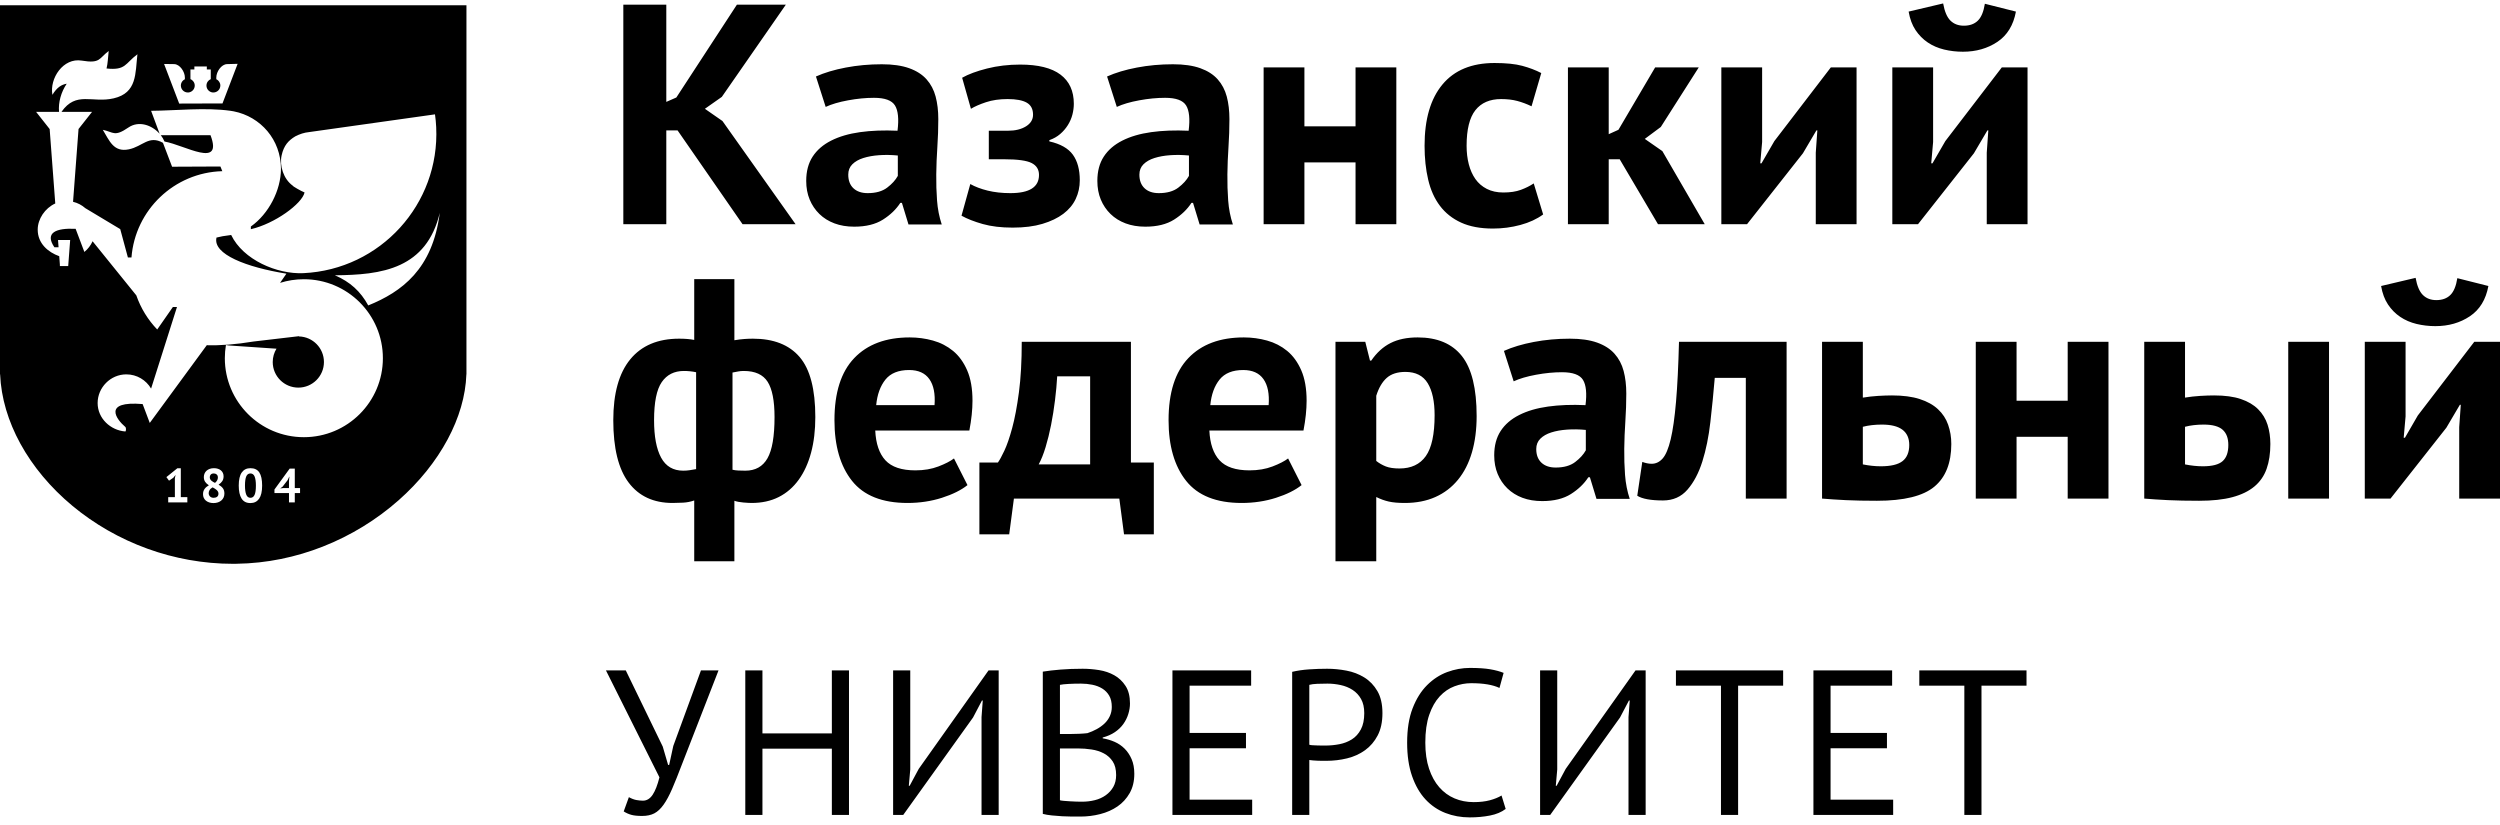 <svg width="300" height="99" viewBox="0 0 300 99" fill="none" xmlns="http://www.w3.org/2000/svg">
<path fill-rule="evenodd" clip-rule="evenodd" d="M81.311 15.651H79.956V26.9H74.799V0.563H79.956V12.227L81.161 11.7L88.427 0.563H94.299L86.62 11.625L84.587 13.055L86.695 14.522L95.467 26.9H89.104L81.311 15.651ZM0.725 0.63H55.248H55.903H55.974V0.701V1.355V44.194V44.39L55.974 44.397V44.399L55.975 44.442V44.443L55.974 44.578V44.847V44.919H55.966C55.879 47.507 55.084 50.173 53.715 52.727C52.312 55.346 50.304 57.848 47.837 60.028C45.247 62.317 42.145 64.257 38.7 65.606C35.511 66.856 32.027 67.602 28.383 67.652L27.988 67.658C24.37 67.658 20.91 67.006 17.736 65.861C14.345 64.638 11.278 62.853 8.687 60.697C6.074 58.524 3.941 55.971 2.443 53.236C0.987 50.577 0.131 47.744 0.014 44.919H0V44.847V44.259V44.194V1.355V0.701V0.63H0.071H0.725ZM20.185 59.655H20.985V57.384L21.071 56.993L20.795 57.333L20.283 57.683L19.967 57.252L21.278 56.194H21.698V59.655H22.481V60.288H20.185V59.655ZM24.363 59.304C24.363 59.17 24.38 59.05 24.414 58.945C24.449 58.84 24.498 58.744 24.561 58.658C24.624 58.572 24.699 58.493 24.785 58.425C24.872 58.356 24.965 58.292 25.064 58.235C24.877 58.116 24.729 57.979 24.621 57.824C24.514 57.669 24.46 57.476 24.46 57.246C24.46 57.097 24.488 56.957 24.544 56.826C24.599 56.696 24.68 56.583 24.785 56.487C24.891 56.391 25.018 56.316 25.168 56.263C25.317 56.209 25.486 56.182 25.674 56.182C25.847 56.182 26.004 56.205 26.146 56.252C26.288 56.297 26.41 56.363 26.511 56.447C26.613 56.531 26.691 56.634 26.747 56.754C26.802 56.875 26.83 57.009 26.83 57.154C26.83 57.38 26.78 57.572 26.678 57.729C26.576 57.886 26.428 58.03 26.232 58.16C26.462 58.294 26.636 58.442 26.753 58.603C26.87 58.764 26.928 58.971 26.928 59.224C26.928 59.396 26.897 59.552 26.833 59.693C26.77 59.833 26.681 59.952 26.566 60.052C26.451 60.152 26.313 60.229 26.152 60.285C25.99 60.34 25.814 60.368 25.622 60.368C25.43 60.368 25.257 60.342 25.102 60.29C24.946 60.239 24.814 60.167 24.705 60.075C24.596 59.983 24.511 59.872 24.452 59.741C24.392 59.611 24.363 59.465 24.363 59.304ZM26.215 59.23C26.215 59.141 26.194 59.061 26.152 58.988C26.109 58.915 26.055 58.849 25.988 58.79C25.921 58.73 25.846 58.676 25.763 58.626C25.681 58.576 25.597 58.528 25.513 58.482C25.333 58.586 25.209 58.698 25.142 58.819C25.075 58.939 25.041 59.059 25.041 59.178C25.041 59.331 25.094 59.462 25.199 59.572C25.305 59.681 25.452 59.736 25.639 59.736C25.812 59.736 25.951 59.693 26.057 59.609C26.162 59.525 26.215 59.398 26.215 59.23ZM25.173 57.258C25.173 57.35 25.191 57.43 25.225 57.499C25.26 57.568 25.307 57.628 25.366 57.68C25.426 57.732 25.493 57.78 25.568 57.824C25.642 57.868 25.72 57.909 25.801 57.947C26.031 57.752 26.146 57.537 26.146 57.303C26.146 57.143 26.099 57.021 26.005 56.938C25.911 56.856 25.797 56.815 25.662 56.815C25.494 56.815 25.37 56.859 25.292 56.947C25.213 57.035 25.173 57.139 25.173 57.258ZM28.649 58.27C28.649 57.564 28.77 57.04 29.011 56.697C29.253 56.354 29.6 56.182 30.052 56.182C30.536 56.182 30.89 56.352 31.117 56.691C31.343 57.031 31.456 57.557 31.456 58.27C31.456 58.978 31.334 59.505 31.091 59.851C30.847 60.195 30.499 60.368 30.047 60.368C29.567 60.368 29.215 60.187 28.988 59.825C28.762 59.462 28.649 58.944 28.649 58.27ZM29.397 58.27C29.397 58.737 29.448 59.099 29.549 59.353C29.651 59.608 29.819 59.736 30.052 59.736C30.279 59.736 30.445 59.619 30.55 59.385C30.656 59.151 30.708 58.779 30.708 58.27C30.708 57.806 30.659 57.447 30.559 57.194C30.459 56.941 30.288 56.815 30.047 56.815C29.817 56.815 29.651 56.934 29.549 57.171C29.448 57.409 29.397 57.775 29.397 58.27ZM36.007 59.166H35.375V60.288H34.678V59.166H32.935V58.741L34.759 56.234H35.375V58.568H36.007V59.166ZM34.678 57.689L34.73 57.206H34.707L34.512 57.62L33.913 58.396L33.626 58.614L33.994 58.568H34.678V57.689ZM19.555 17.138C17.857 16.183 17.131 17.574 15.463 17.92C13.616 18.303 13.124 16.863 12.337 15.578C13.638 15.851 13.714 16.462 15.41 15.301C16.657 14.448 18.235 15.006 19.158 16.056L18.132 13.297C21.193 13.272 24.642 12.872 27.663 13.297L28.045 13.361C31.276 13.998 33.714 16.763 33.714 20.262C33.714 22.823 32.248 25.668 30.103 27.182V27.503C32.973 26.845 36.254 24.444 36.548 23.095C36.128 22.931 35.12 22.352 35.133 22.284C34.009 21.478 33.527 19.873 33.792 18.657C34.057 17.441 34.623 16.853 35.432 16.363C35.989 16.081 36.493 15.911 37.097 15.85L52.199 13.722C52.271 14.232 52.32 14.751 52.344 15.268C52.782 24.5 45.645 32.341 36.407 32.779C33.249 32.928 29.174 31.181 27.74 28.197C27.665 28.209 27.59 28.222 27.514 28.231C26.965 28.292 26.454 28.385 25.98 28.508C25.497 30.515 29.607 32.075 34.37 32.84L33.608 33.944C34.509 33.66 35.468 33.507 36.463 33.507C41.7 33.507 45.946 37.751 45.946 42.984C45.946 48.218 41.7 52.462 36.463 52.462C31.227 52.462 26.98 48.218 26.98 42.984C26.98 42.447 27.026 41.919 27.112 41.406L27.436 41.454L33.177 41.844C32.892 42.309 32.727 42.857 32.727 43.443C32.727 45.139 34.103 46.514 35.8 46.514C37.498 46.514 38.873 45.139 38.873 43.443C38.873 41.774 37.541 40.416 35.881 40.373L35.871 40.343L35.494 40.387C35.457 40.391 35.419 40.395 35.382 40.4L30.437 40.981C28.278 41.335 26.408 41.478 24.813 41.426L17.972 50.753L17.117 48.488C12.281 48.083 13.954 50.318 15.038 51.233C15.144 51.323 15.145 51.696 15.044 51.778C13.268 51.642 11.716 50.218 11.716 48.364C11.716 46.509 13.258 44.924 15.158 44.924C16.426 44.924 17.534 45.61 18.131 46.631L21.237 36.84H20.746L18.866 39.54C17.758 38.384 16.894 36.991 16.359 35.446L11.11 28.95C10.887 29.453 10.546 29.892 10.123 30.233L9.076 27.46C6.755 27.345 5.323 27.905 6.525 29.668L7.028 29.674L6.963 28.803H8.42L8.19 31.85L8.192 31.872H8.188L8.184 31.927H7.187L7.183 31.724L7.109 30.744C5.781 30.27 4.525 29.225 4.525 27.559C4.525 26.276 5.394 24.98 6.632 24.415L5.959 15.486L4.332 13.424H7.084C6.981 12.28 7.334 11.043 8.006 10.045C7.396 10.148 6.833 10.475 6.289 11.38C5.929 9.419 7.575 6.897 9.818 7.274C12.069 7.653 11.86 7.001 13.043 6.119C12.959 6.849 12.945 7.584 12.784 8.218C15.104 8.47 14.998 7.623 16.49 6.511C16.224 8.813 16.47 11.141 13.643 11.8C11.067 12.402 9.141 10.896 7.377 13.424H7.69H11.047L9.424 15.481L8.766 24.215C9.321 24.347 9.824 24.615 10.238 24.98L14.428 27.494L15.347 30.895H15.777C16.217 25.202 20.905 20.698 26.676 20.541L26.451 19.98L20.65 20.007L19.555 17.138ZM19.294 16.223C19.477 16.458 19.628 16.715 19.736 16.982C22.207 17.425 26.791 20.274 25.261 16.223H19.294ZM23.325 7.978H24.819V8.337H25.291V9.497C24.989 9.622 24.776 9.92 24.776 10.267C24.776 10.635 25.015 10.947 25.347 11.057L25.352 11.058L25.365 11.063L25.367 11.063L25.375 11.066L25.385 11.068L25.39 11.069L25.404 11.073L25.409 11.075L25.414 11.076L25.419 11.077L25.424 11.078L25.429 11.079L25.434 11.08L25.443 11.082L25.449 11.083L25.454 11.084L25.459 11.085L25.461 11.085L25.474 11.088L25.479 11.088L25.481 11.089L25.488 11.09L25.494 11.091L25.499 11.091L25.502 11.092L25.505 11.092L25.509 11.093L25.515 11.093L25.523 11.094L25.53 11.095L25.535 11.095L25.54 11.096L25.55 11.097L25.556 11.097L25.565 11.098L25.586 11.098L25.596 11.098H25.598H25.603H25.608C26.068 11.098 26.44 10.726 26.44 10.267L26.44 10.251V10.245L26.439 10.231L26.439 10.216C26.438 10.206 26.437 10.196 26.436 10.187L26.435 10.175V10.174L26.433 10.161V10.159C26.431 10.141 26.428 10.124 26.425 10.106L26.423 10.099L26.42 10.084L26.413 10.055L26.409 10.04L26.409 10.039L26.404 10.022L26.403 10.019L26.4 10.012C26.359 9.885 26.289 9.771 26.197 9.679L26.195 9.678L26.185 9.667L26.174 9.658L26.168 9.651L26.163 9.647L26.153 9.638L26.142 9.628L26.137 9.625L26.122 9.613L26.119 9.61C26.11 9.603 26.101 9.596 26.091 9.589L26.09 9.588L26.084 9.584L26.073 9.577L26.072 9.576L26.06 9.568L26.056 9.566L26.054 9.564C26.043 9.558 26.033 9.551 26.022 9.545C26.01 9.539 25.999 9.532 25.987 9.526L25.983 9.524L25.97 9.517L25.969 9.517L25.957 9.511V9.295C25.957 8.611 26.56 7.711 27.245 7.693L28.516 7.659L26.699 12.412L21.503 12.429L19.689 7.676L20.897 7.693C21.582 7.702 22.185 8.611 22.185 9.295V9.513C22.017 9.591 21.879 9.724 21.795 9.888L21.794 9.89L21.788 9.903L21.786 9.906L21.778 9.924L21.776 9.93L21.769 9.943L21.764 9.957L21.762 9.962L21.755 9.98L21.754 9.984L21.748 9.999C21.738 10.031 21.728 10.065 21.721 10.099C21.716 10.126 21.712 10.153 21.709 10.18V10.183C21.707 10.195 21.706 10.208 21.706 10.22L21.705 10.224V10.229L21.705 10.245L21.704 10.251L21.704 10.267C21.704 10.726 22.077 11.098 22.536 11.098H22.542H22.547L22.557 11.098L22.578 11.098L22.589 11.097L22.594 11.097L22.604 11.096L22.609 11.095L22.615 11.095L22.621 11.094L22.63 11.093L22.635 11.093L22.64 11.092L22.643 11.092L22.645 11.091L22.651 11.091L22.655 11.09L22.66 11.089L22.663 11.089L22.666 11.088L22.67 11.088L22.676 11.087L22.684 11.085L22.686 11.085L22.69 11.084L22.695 11.083L22.7 11.082L22.71 11.08L22.715 11.079L22.72 11.078L22.725 11.077L22.755 11.069L22.759 11.068C23.111 10.971 23.369 10.649 23.369 10.267C23.369 9.92 23.156 9.622 22.853 9.497V8.337H23.325V7.978ZM44.189 36.652C48.198 35.027 51.92 32.312 52.77 25.546C51.979 28.887 50.243 30.735 48.066 31.759C45.738 32.854 42.906 33.008 40.188 33.035C42.024 33.827 43.265 34.965 44.189 36.652ZM243.182 82.281H237.778V97.79H235.721V82.281H230.317V80.448H243.182V82.281ZM217.611 80.448H227.055V82.281H219.668V87.955H226.435V89.788H219.668V95.957H227.179V97.79H217.611V80.448ZM213.977 82.281H208.573V97.79H206.516V82.281H201.112V80.448H213.977V82.281ZM195.42 86.047L195.569 84.065H195.47L194.404 86.097L186.026 97.79H184.811V80.448H186.868V92.34L186.695 94.297H186.794L187.885 92.265L196.263 80.448H197.478V97.79H195.42V86.047ZM180.681 97.072C180.185 97.451 179.557 97.716 178.797 97.864C178.037 98.013 177.227 98.087 176.368 98.087C175.327 98.087 174.352 97.91 173.443 97.555C172.534 97.199 171.741 96.659 171.063 95.932C170.386 95.205 169.848 94.276 169.452 93.145C169.055 92.014 168.857 90.672 168.857 89.119C168.857 87.501 169.076 86.126 169.514 84.994C169.952 83.863 170.53 82.938 171.249 82.219C171.968 81.501 172.774 80.977 173.666 80.646C174.558 80.316 175.467 80.151 176.393 80.151C177.384 80.151 178.194 80.204 178.822 80.312C179.45 80.419 179.987 80.564 180.433 80.745L179.937 82.554C179.144 82.174 178.012 81.984 176.541 81.984C175.864 81.984 175.195 82.108 174.534 82.356C173.873 82.603 173.282 83.008 172.761 83.57C172.241 84.131 171.823 84.866 171.509 85.775C171.195 86.683 171.038 87.798 171.038 89.119C171.038 90.308 171.187 91.349 171.485 92.241C171.782 93.132 172.191 93.876 172.712 94.47C173.232 95.065 173.844 95.511 174.546 95.808C175.248 96.105 176.012 96.254 176.839 96.254C177.583 96.254 178.231 96.18 178.785 96.031C179.338 95.882 179.805 95.692 180.185 95.461L180.681 97.072ZM155.06 80.621C155.688 80.473 156.365 80.374 157.093 80.324C157.82 80.275 158.538 80.25 159.249 80.25C160.009 80.25 160.782 80.324 161.567 80.473C162.352 80.621 163.067 80.894 163.711 81.29C164.356 81.687 164.88 82.232 165.285 82.926C165.69 83.619 165.893 84.503 165.893 85.576C165.893 86.633 165.702 87.525 165.322 88.252C164.942 88.979 164.438 89.569 163.81 90.023C163.182 90.478 162.463 90.804 161.654 91.002C160.844 91.2 160.009 91.299 159.15 91.299C159.067 91.299 158.931 91.299 158.741 91.299C158.551 91.299 158.353 91.295 158.146 91.287C157.939 91.278 157.737 91.266 157.539 91.25C157.34 91.233 157.2 91.216 157.117 91.2V97.79H155.06V80.621ZM159.299 82.034C158.869 82.034 158.456 82.042 158.059 82.058C157.663 82.075 157.349 82.116 157.117 82.182V89.367C157.2 89.4 157.332 89.421 157.514 89.429C157.696 89.437 157.886 89.445 158.084 89.454C158.282 89.462 158.473 89.466 158.654 89.466C158.836 89.466 158.968 89.466 159.051 89.466C159.613 89.466 160.17 89.412 160.724 89.305C161.278 89.198 161.778 89.004 162.224 88.723C162.67 88.442 163.03 88.046 163.302 87.533C163.575 87.022 163.711 86.369 163.711 85.576C163.711 84.899 163.583 84.334 163.327 83.879C163.071 83.425 162.732 83.062 162.31 82.789C161.889 82.517 161.414 82.323 160.885 82.207C160.356 82.092 159.827 82.034 159.299 82.034ZM140.693 80.448H150.137V82.281H142.75V87.955H149.517V89.788H142.75V95.957H150.261V97.79H140.693V80.448ZM135.597 84.412C135.597 84.825 135.53 85.246 135.398 85.675C135.266 86.105 135.068 86.505 134.803 86.877C134.539 87.249 134.2 87.575 133.787 87.856C133.374 88.136 132.886 88.351 132.324 88.5V88.599C132.82 88.681 133.295 88.822 133.75 89.02C134.204 89.218 134.605 89.491 134.952 89.838C135.299 90.184 135.58 90.605 135.795 91.101C136.01 91.597 136.117 92.183 136.117 92.86C136.117 93.752 135.931 94.524 135.559 95.176C135.187 95.829 134.7 96.361 134.097 96.774C133.494 97.187 132.804 97.493 132.027 97.691C131.25 97.889 130.457 97.988 129.647 97.988C129.366 97.988 129.036 97.988 128.656 97.988C128.276 97.988 127.879 97.976 127.466 97.951C127.053 97.926 126.64 97.893 126.227 97.852C125.813 97.811 125.45 97.749 125.136 97.666V80.597C125.747 80.498 126.458 80.415 127.268 80.349C128.077 80.283 128.961 80.25 129.92 80.25C130.565 80.25 131.221 80.304 131.891 80.411C132.56 80.518 133.167 80.725 133.712 81.03C134.258 81.336 134.708 81.761 135.063 82.306C135.419 82.851 135.597 83.553 135.597 84.412ZM129.846 96.204C130.374 96.204 130.887 96.142 131.382 96.019C131.878 95.895 132.316 95.697 132.696 95.424C133.076 95.151 133.378 94.817 133.601 94.421C133.824 94.024 133.936 93.554 133.936 93.008C133.936 92.332 133.799 91.786 133.527 91.374C133.254 90.96 132.899 90.639 132.461 90.407C132.023 90.176 131.531 90.019 130.986 89.937C130.441 89.854 129.895 89.813 129.35 89.813H127.193V96.031C127.309 96.064 127.474 96.089 127.689 96.105C127.904 96.122 128.135 96.138 128.383 96.155C128.631 96.171 128.887 96.184 129.152 96.192C129.416 96.2 129.647 96.204 129.846 96.204ZM128.482 88.079C128.763 88.079 129.102 88.07 129.498 88.054C129.895 88.037 130.226 88.012 130.49 87.979C130.887 87.847 131.259 87.686 131.606 87.496C131.953 87.306 132.262 87.083 132.535 86.828C132.808 86.572 133.023 86.274 133.18 85.936C133.337 85.597 133.415 85.23 133.415 84.833C133.415 84.288 133.312 83.838 133.105 83.483C132.899 83.128 132.622 82.843 132.275 82.628C131.928 82.414 131.531 82.261 131.085 82.17C130.639 82.079 130.184 82.034 129.722 82.034C129.176 82.034 128.676 82.046 128.222 82.071C127.767 82.096 127.425 82.133 127.193 82.182V88.079H128.482ZM117.784 86.047L117.932 84.065H117.833L116.767 86.097L108.389 97.79H107.174V80.448H109.231V92.34L109.058 94.297H109.157L110.248 92.265L118.626 80.448H119.841V97.79H117.784V86.047ZM99.822 89.838H91.493V97.79H89.435V80.448H91.493V88.004H99.822V80.448H101.879V97.79H99.822V89.838ZM79.53 89.59L80.174 91.794H80.299L80.794 89.515L84.116 80.448H86.223L81.835 91.72C81.389 92.893 80.997 93.871 80.658 94.656C80.319 95.44 79.977 96.076 79.629 96.564C79.282 97.051 78.91 97.398 78.514 97.604C78.117 97.811 77.63 97.914 77.051 97.914C76.506 97.914 76.072 97.868 75.75 97.778C75.428 97.687 75.126 97.551 74.845 97.369L75.465 95.659C75.795 95.841 76.101 95.957 76.382 96.006C76.663 96.056 76.919 96.08 77.151 96.08C77.613 96.08 78.001 95.845 78.316 95.374C78.629 94.904 78.902 94.206 79.133 93.281L72.713 80.448H75.093L79.53 89.59ZM295.106 51.251L295.294 48.58H295.181L293.563 51.326L286.861 59.83H283.774V41.017H288.669V49.972L288.443 52.531H288.593L290.137 49.859L296.913 41.017H300V59.83H295.106V51.251ZM289.873 33.342C290.049 34.32 290.344 35.01 290.758 35.411C291.172 35.812 291.705 36.013 292.358 36.013C293.061 36.013 293.619 35.812 294.033 35.411C294.447 35.01 294.729 34.333 294.88 33.38L298.607 34.32C298.306 35.951 297.566 37.161 296.386 37.951C295.207 38.741 293.826 39.136 292.245 39.136C291.467 39.136 290.714 39.048 289.986 38.873C289.258 38.697 288.606 38.415 288.028 38.026C287.451 37.637 286.962 37.142 286.56 36.54C286.159 35.938 285.883 35.198 285.732 34.32L289.873 33.342ZM262.203 55.728C262.956 55.879 263.671 55.954 264.349 55.954C265.478 55.954 266.269 55.747 266.721 55.333C267.173 54.919 267.398 54.273 267.398 53.396C267.398 52.593 267.173 51.985 266.721 51.571C266.269 51.157 265.516 50.95 264.462 50.95C263.634 50.95 262.881 51.038 262.203 51.214V55.728ZM262.203 47.715C262.805 47.614 263.414 47.545 264.029 47.508C264.644 47.47 265.202 47.451 265.704 47.451C266.984 47.451 268.051 47.595 268.904 47.884C269.757 48.172 270.448 48.58 270.975 49.107C271.502 49.633 271.878 50.254 272.104 50.969C272.33 51.684 272.443 52.455 272.443 53.283C272.443 54.412 272.292 55.402 271.991 56.255C271.69 57.108 271.201 57.817 270.523 58.381C269.845 58.945 268.967 59.372 267.888 59.66C266.808 59.949 265.478 60.093 263.897 60.093C262.467 60.093 261.23 60.068 260.189 60.018C259.147 59.968 258.187 59.905 257.309 59.83V41.017H262.203V47.715ZM274.589 41.017H279.483V59.83H274.589V41.017ZM248.123 52.417H241.987V59.83H237.093V41.017H241.987V48.091H248.123V41.017H253.017V59.83H248.123V52.417ZM223.54 55.728C224.293 55.879 225.009 55.954 225.686 55.954C226.891 55.954 227.763 55.747 228.303 55.333C228.842 54.919 229.112 54.273 229.112 53.396C229.112 51.765 228.008 50.95 225.799 50.95C224.971 50.95 224.218 51.038 223.54 51.214V55.728ZM223.54 47.715C224.143 47.614 224.751 47.545 225.366 47.508C225.981 47.47 226.54 47.451 227.041 47.451C228.346 47.451 229.451 47.595 230.354 47.884C231.258 48.172 231.992 48.58 232.557 49.107C233.121 49.633 233.529 50.254 233.78 50.969C234.031 51.684 234.157 52.455 234.157 53.283C234.157 55.565 233.479 57.271 232.124 58.4C230.768 59.529 228.472 60.093 225.234 60.093C223.804 60.093 222.568 60.068 221.526 60.018C220.485 59.968 219.525 59.905 218.646 59.83V41.017H223.54V47.715ZM209.498 45.344H205.771C205.621 47.125 205.445 48.893 205.244 50.649C205.043 52.405 204.723 53.979 204.284 55.371C203.845 56.763 203.249 57.892 202.496 58.757C201.743 59.623 200.764 60.055 199.559 60.055C198.104 60.055 197.075 59.867 196.472 59.491L197.075 55.428C197.476 55.578 197.853 55.653 198.204 55.653C198.706 55.653 199.145 55.44 199.522 55.014C199.898 54.587 200.218 53.822 200.482 52.718C200.745 51.615 200.958 50.116 201.122 48.222C201.285 46.329 201.404 43.927 201.479 41.017H214.392V59.83H209.498V45.344ZM180.473 42.108C181.477 41.657 182.669 41.299 184.049 41.036C185.43 40.773 186.873 40.641 188.379 40.641C189.684 40.641 190.775 40.798 191.654 41.111C192.532 41.425 193.229 41.87 193.743 42.447C194.258 43.024 194.622 43.714 194.835 44.516C195.048 45.319 195.155 46.222 195.155 47.225C195.155 48.329 195.117 49.439 195.042 50.555C194.967 51.671 194.923 52.769 194.91 53.847C194.898 54.926 194.929 55.973 195.004 56.989C195.08 58.005 195.268 58.964 195.569 59.867H191.579L190.788 57.271H190.6C190.098 58.049 189.401 58.719 188.51 59.284C187.619 59.848 186.471 60.13 185.066 60.13C184.187 60.13 183.397 59.999 182.694 59.736C181.991 59.472 181.389 59.096 180.887 58.607C180.385 58.118 179.996 57.541 179.72 56.876C179.444 56.211 179.306 55.465 179.306 54.637C179.306 53.483 179.563 52.511 180.077 51.721C180.592 50.931 181.332 50.291 182.299 49.803C183.265 49.313 184.419 48.975 185.762 48.787C187.105 48.599 188.604 48.542 190.261 48.617C190.436 47.213 190.336 46.203 189.96 45.589C189.583 44.974 188.742 44.667 187.437 44.667C186.459 44.667 185.423 44.767 184.331 44.968C183.24 45.169 182.342 45.432 181.64 45.758L180.473 42.108ZM186.684 56.105C187.663 56.105 188.441 55.885 189.018 55.446C189.596 55.007 190.023 54.537 190.299 54.035V51.59C189.521 51.514 188.774 51.502 188.059 51.552C187.343 51.602 186.71 51.715 186.157 51.891C185.605 52.066 185.166 52.317 184.84 52.643C184.513 52.969 184.35 53.383 184.35 53.885C184.35 54.587 184.557 55.133 184.972 55.522C185.386 55.91 185.957 56.105 186.684 56.105ZM160.257 41.017H163.833L164.398 43.275H164.548C165.201 42.322 165.972 41.619 166.864 41.168C167.755 40.716 168.84 40.49 170.12 40.49C172.479 40.49 174.248 41.237 175.428 42.729C176.608 44.221 177.197 46.623 177.197 49.934C177.197 51.54 177.009 52.988 176.633 54.28C176.256 55.572 175.698 56.669 174.957 57.572C174.217 58.475 173.314 59.165 172.247 59.641C171.18 60.118 169.957 60.356 168.576 60.356C167.798 60.356 167.158 60.3 166.656 60.187C166.154 60.074 165.653 59.892 165.151 59.641V67.354H160.257V41.017ZM168.652 44.629C167.698 44.629 166.951 44.868 166.412 45.344C165.872 45.821 165.452 46.536 165.151 47.489V55.315C165.502 55.59 165.885 55.81 166.299 55.973C166.713 56.136 167.259 56.217 167.936 56.217C169.342 56.217 170.396 55.722 171.099 54.731C171.801 53.741 172.153 52.104 172.153 49.821C172.153 48.166 171.877 46.887 171.325 45.984C170.772 45.081 169.881 44.629 168.652 44.629ZM156.191 58.212C155.438 58.813 154.415 59.322 153.122 59.736C151.83 60.149 150.456 60.356 149 60.356C145.963 60.356 143.742 59.472 142.337 57.704C140.931 55.935 140.228 53.509 140.228 50.423C140.228 47.112 141.019 44.629 142.6 42.974C144.181 41.318 146.402 40.49 149.263 40.49C150.217 40.49 151.146 40.616 152.049 40.867C152.953 41.118 153.756 41.531 154.459 42.108C155.162 42.685 155.726 43.463 156.153 44.441C156.579 45.419 156.793 46.636 156.793 48.091C156.793 48.617 156.761 49.182 156.699 49.784C156.636 50.386 156.542 51.013 156.416 51.665H145.123C145.198 53.245 145.605 54.437 146.346 55.239C147.086 56.042 148.285 56.443 149.941 56.443C150.97 56.443 151.892 56.287 152.708 55.973C153.524 55.659 154.145 55.34 154.572 55.014L156.191 58.212ZM149.188 44.403C147.908 44.403 146.961 44.786 146.346 45.551C145.731 46.316 145.361 47.338 145.235 48.617H152.237C152.338 47.263 152.131 46.222 151.616 45.495C151.102 44.767 150.293 44.403 149.188 44.403ZM138.459 64.119H134.883L134.318 59.83H121.669L121.104 64.119H117.527V55.503H119.749C119.949 55.227 120.207 54.756 120.52 54.092C120.834 53.427 121.148 52.518 121.462 51.364C121.775 50.21 122.045 48.78 122.271 47.075C122.497 45.369 122.61 43.35 122.61 41.017H135.711V55.503H138.459V64.119ZM130.817 55.728V45.156H126.864C126.814 46.059 126.726 47.018 126.6 48.034C126.475 49.05 126.318 50.035 126.13 50.988C125.941 51.941 125.722 52.831 125.471 53.659C125.22 54.487 124.944 55.177 124.643 55.728H130.817ZM116.097 58.212C115.344 58.813 114.321 59.322 113.029 59.736C111.736 60.149 110.362 60.356 108.906 60.356C105.87 60.356 103.648 59.472 102.243 57.704C100.838 55.935 100.135 53.509 100.135 50.423C100.135 47.112 100.925 44.629 102.507 42.974C104.088 41.318 106.309 40.49 109.17 40.49C110.124 40.49 111.052 40.616 111.956 40.867C112.859 41.118 113.662 41.531 114.365 42.108C115.068 42.685 115.633 43.463 116.059 44.441C116.486 45.419 116.699 46.636 116.699 48.091C116.699 48.617 116.668 49.182 116.605 49.784C116.542 50.386 116.448 51.013 116.323 51.665H105.029C105.104 53.245 105.512 54.437 106.252 55.239C106.993 56.042 108.191 56.443 109.848 56.443C110.877 56.443 111.799 56.287 112.615 55.973C113.43 55.659 114.052 55.34 114.478 55.014L116.097 58.212ZM109.095 44.403C107.815 44.403 106.867 44.786 106.252 45.551C105.638 46.316 105.267 47.338 105.142 48.617H112.144C112.244 47.263 112.037 46.222 111.523 45.495C111.009 44.767 110.199 44.403 109.095 44.403ZM83.307 60.055C82.88 60.206 82.435 60.294 81.97 60.319C81.506 60.344 81.085 60.356 80.709 60.356C78.425 60.356 76.668 59.541 75.439 57.911C74.209 56.28 73.594 53.785 73.594 50.423C73.594 47.213 74.271 44.78 75.627 43.124C76.982 41.469 78.94 40.641 81.5 40.641C82.203 40.641 82.805 40.691 83.307 40.791V33.492H88.126V40.829C88.577 40.754 88.979 40.704 89.33 40.679C89.681 40.654 90.02 40.641 90.347 40.641C92.831 40.641 94.701 41.375 95.956 42.842C97.211 44.309 97.838 46.711 97.838 50.047C97.838 51.627 97.669 53.051 97.33 54.318C96.991 55.584 96.496 56.669 95.843 57.572C95.191 58.475 94.394 59.165 93.453 59.641C92.511 60.118 91.426 60.356 90.196 60.356C89.97 60.356 89.638 60.337 89.198 60.3C88.759 60.262 88.402 60.193 88.126 60.093V67.354H83.307V60.055ZM89.255 44.516C89.004 44.516 88.784 44.535 88.596 44.573C88.408 44.61 88.176 44.654 87.9 44.704V56.368C88.1 56.418 88.333 56.45 88.596 56.462C88.86 56.475 89.142 56.481 89.443 56.481C90.648 56.481 91.533 55.986 92.097 54.995C92.662 54.004 92.944 52.355 92.944 50.047C92.944 48.091 92.668 46.68 92.116 45.814C91.564 44.949 90.61 44.516 89.255 44.516ZM81.989 56.481C82.265 56.481 82.522 56.462 82.761 56.424C82.999 56.387 83.257 56.343 83.533 56.293V44.667C83.056 44.567 82.566 44.516 82.064 44.516C80.91 44.516 80.025 44.962 79.41 45.852C78.795 46.742 78.488 48.266 78.488 50.423C78.488 52.38 78.77 53.879 79.335 54.919C79.9 55.961 80.784 56.481 81.989 56.481ZM238.41 18.322L238.598 15.651H238.486L236.867 18.397L230.165 26.9H227.079V8.088H231.973V17.043L231.747 19.601H231.897L233.441 16.93L240.217 8.088H243.304V26.9H238.41V18.322ZM233.177 0.413C233.353 1.391 233.648 2.081 234.062 2.482C234.476 2.884 235.009 3.084 235.662 3.084C236.365 3.084 236.923 2.884 237.337 2.482C237.751 2.081 238.034 1.404 238.184 0.451L241.911 1.391C241.61 3.022 240.87 4.232 239.69 5.022C238.511 5.812 237.13 6.207 235.549 6.207C234.771 6.207 234.018 6.119 233.29 5.944C232.562 5.768 231.91 5.486 231.333 5.097C230.755 4.708 230.266 4.213 229.864 3.611C229.463 3.009 229.187 2.269 229.036 1.391L233.177 0.413ZM217.893 18.322L218.081 15.651H217.968L216.349 18.397L209.648 26.9H206.561V8.088H211.455V17.043L211.23 19.601H211.38L212.924 16.93L219.7 8.088H222.787V26.9H217.893V18.322ZM194.364 19.112H193.046V26.9H188.152V8.088H193.046V16.102L194.213 15.575L198.618 8.088H203.851L199.296 15.237L197.375 16.667L199.484 18.134L204.566 26.9H198.957L194.364 19.112ZM185.178 25.734C184.425 26.286 183.515 26.706 182.449 26.994C181.382 27.283 180.284 27.427 179.154 27.427C177.649 27.427 176.375 27.189 175.333 26.712C174.292 26.236 173.445 25.565 172.792 24.699C172.139 23.834 171.669 22.787 171.381 21.558C171.092 20.329 170.948 18.974 170.948 17.494C170.948 14.309 171.663 11.857 173.093 10.139C174.524 8.42 176.607 7.561 179.343 7.561C180.723 7.561 181.834 7.674 182.674 7.9C183.515 8.126 184.274 8.414 184.952 8.766L183.785 12.754C183.208 12.478 182.637 12.265 182.072 12.114C181.507 11.964 180.861 11.888 180.133 11.888C178.778 11.888 177.749 12.334 177.046 13.224C176.344 14.114 175.992 15.538 175.992 17.494C175.992 18.297 176.08 19.037 176.256 19.714C176.431 20.391 176.695 20.981 177.046 21.483C177.398 21.984 177.856 22.379 178.42 22.668C178.985 22.956 179.644 23.1 180.397 23.1C181.225 23.1 181.928 22.994 182.505 22.78C183.082 22.567 183.597 22.31 184.048 22.009L185.178 25.734ZM162.665 19.488H156.529V26.9H151.635V8.088H156.529V15.162H162.665V8.088H167.559V26.9H162.665V19.488ZM132.849 9.179C133.853 8.728 135.045 8.37 136.426 8.107C137.806 7.844 139.249 7.712 140.755 7.712C142.06 7.712 143.152 7.869 144.03 8.182C144.909 8.496 145.605 8.941 146.12 9.518C146.634 10.095 146.998 10.785 147.212 11.587C147.425 12.39 147.531 13.293 147.531 14.296C147.531 15.4 147.494 16.51 147.419 17.626C147.343 18.742 147.299 19.84 147.287 20.918C147.274 21.997 147.306 23.044 147.381 24.06C147.456 25.076 147.645 26.035 147.946 26.938H143.955L143.164 24.342H142.976C142.474 25.12 141.778 25.791 140.887 26.355C139.996 26.919 138.848 27.201 137.442 27.201C136.564 27.201 135.773 27.07 135.07 26.806C134.368 26.543 133.765 26.167 133.263 25.678C132.762 25.189 132.372 24.612 132.096 23.947C131.82 23.282 131.682 22.536 131.682 21.708C131.682 20.555 131.939 19.582 132.454 18.793C132.969 18.002 133.709 17.363 134.675 16.874C135.642 16.384 136.796 16.046 138.139 15.858C139.481 15.67 140.981 15.613 142.637 15.688C142.813 14.284 142.713 13.274 142.336 12.66C141.96 12.045 141.119 11.738 139.814 11.738C138.835 11.738 137.8 11.838 136.708 12.039C135.616 12.239 134.719 12.503 134.016 12.829L132.849 9.179ZM139.061 23.176C140.04 23.176 140.818 22.956 141.395 22.517C141.972 22.078 142.399 21.608 142.675 21.106V18.661C141.897 18.585 141.15 18.573 140.435 18.623C139.72 18.673 139.086 18.786 138.534 18.962C137.982 19.137 137.543 19.388 137.216 19.714C136.89 20.04 136.727 20.454 136.727 20.956C136.727 21.658 136.934 22.203 137.348 22.593C137.762 22.981 138.333 23.176 139.061 23.176ZM118.657 19.112V15.688H120.953C121.831 15.688 122.553 15.513 123.118 15.162C123.682 14.81 123.965 14.346 123.965 13.77C123.965 13.092 123.714 12.609 123.212 12.321C122.71 12.033 121.944 11.888 120.915 11.888C119.937 11.888 119.071 12.014 118.318 12.265C117.565 12.515 116.962 12.779 116.511 13.055L115.457 9.33C116.209 8.903 117.207 8.534 118.449 8.22C119.692 7.906 121.016 7.75 122.421 7.75C124.58 7.75 126.192 8.151 127.259 8.954C128.326 9.756 128.859 10.923 128.859 12.453C128.859 12.879 128.802 13.312 128.689 13.751C128.577 14.19 128.394 14.61 128.144 15.011C127.893 15.412 127.585 15.77 127.221 16.083C126.857 16.397 126.424 16.642 125.922 16.817V16.968C127.252 17.268 128.194 17.802 128.746 18.567C129.298 19.332 129.574 20.354 129.574 21.633C129.574 22.436 129.411 23.182 129.085 23.872C128.759 24.561 128.263 25.157 127.598 25.659C126.933 26.16 126.098 26.562 125.094 26.863C124.09 27.164 122.898 27.314 121.518 27.314C120.138 27.314 118.939 27.17 117.922 26.882C116.906 26.593 116.059 26.261 115.381 25.884L116.435 22.084C117.013 22.41 117.709 22.674 118.525 22.875C119.34 23.075 120.25 23.176 121.254 23.176C123.538 23.176 124.68 22.448 124.68 20.993C124.68 20.341 124.385 19.865 123.795 19.564C123.206 19.263 122.107 19.112 120.501 19.112H118.657ZM97.913 9.179C98.918 8.728 100.109 8.37 101.49 8.107C102.87 7.844 104.314 7.712 105.819 7.712C107.124 7.712 108.216 7.869 109.095 8.182C109.973 8.496 110.67 8.941 111.184 9.518C111.699 10.095 112.062 10.785 112.276 11.587C112.489 12.39 112.596 13.293 112.596 14.296C112.596 15.4 112.558 16.51 112.483 17.626C112.408 18.742 112.363 19.84 112.351 20.918C112.338 21.997 112.37 23.044 112.445 24.06C112.52 25.076 112.709 26.035 113.01 26.938H109.019L108.229 24.342H108.04C107.539 25.12 106.842 25.791 105.951 26.355C105.06 26.919 103.912 27.201 102.506 27.201C101.628 27.201 100.837 27.07 100.135 26.806C99.432 26.543 98.829 26.167 98.328 25.678C97.826 25.189 97.437 24.612 97.16 23.947C96.884 23.282 96.746 22.536 96.746 21.708C96.746 20.555 97.004 19.582 97.518 18.793C98.033 18.002 98.773 17.363 99.739 16.874C100.706 16.384 101.86 16.046 103.203 15.858C104.545 15.67 106.045 15.613 107.702 15.688C107.877 14.284 107.777 13.274 107.4 12.66C107.024 12.045 106.183 11.738 104.878 11.738C103.899 11.738 102.864 11.838 101.772 12.039C100.681 12.239 99.783 12.503 99.081 12.829L97.913 9.179ZM104.125 23.176C105.104 23.176 105.882 22.956 106.459 22.517C107.037 22.078 107.463 21.608 107.739 21.106V18.661C106.961 18.585 106.214 18.573 105.499 18.623C104.784 18.673 104.15 18.786 103.598 18.962C103.046 19.137 102.607 19.388 102.28 19.714C101.954 20.04 101.791 20.454 101.791 20.956C101.791 21.658 101.998 22.203 102.412 22.593C102.827 22.981 103.397 23.176 104.125 23.176Z" fill="black"/>
</svg>
